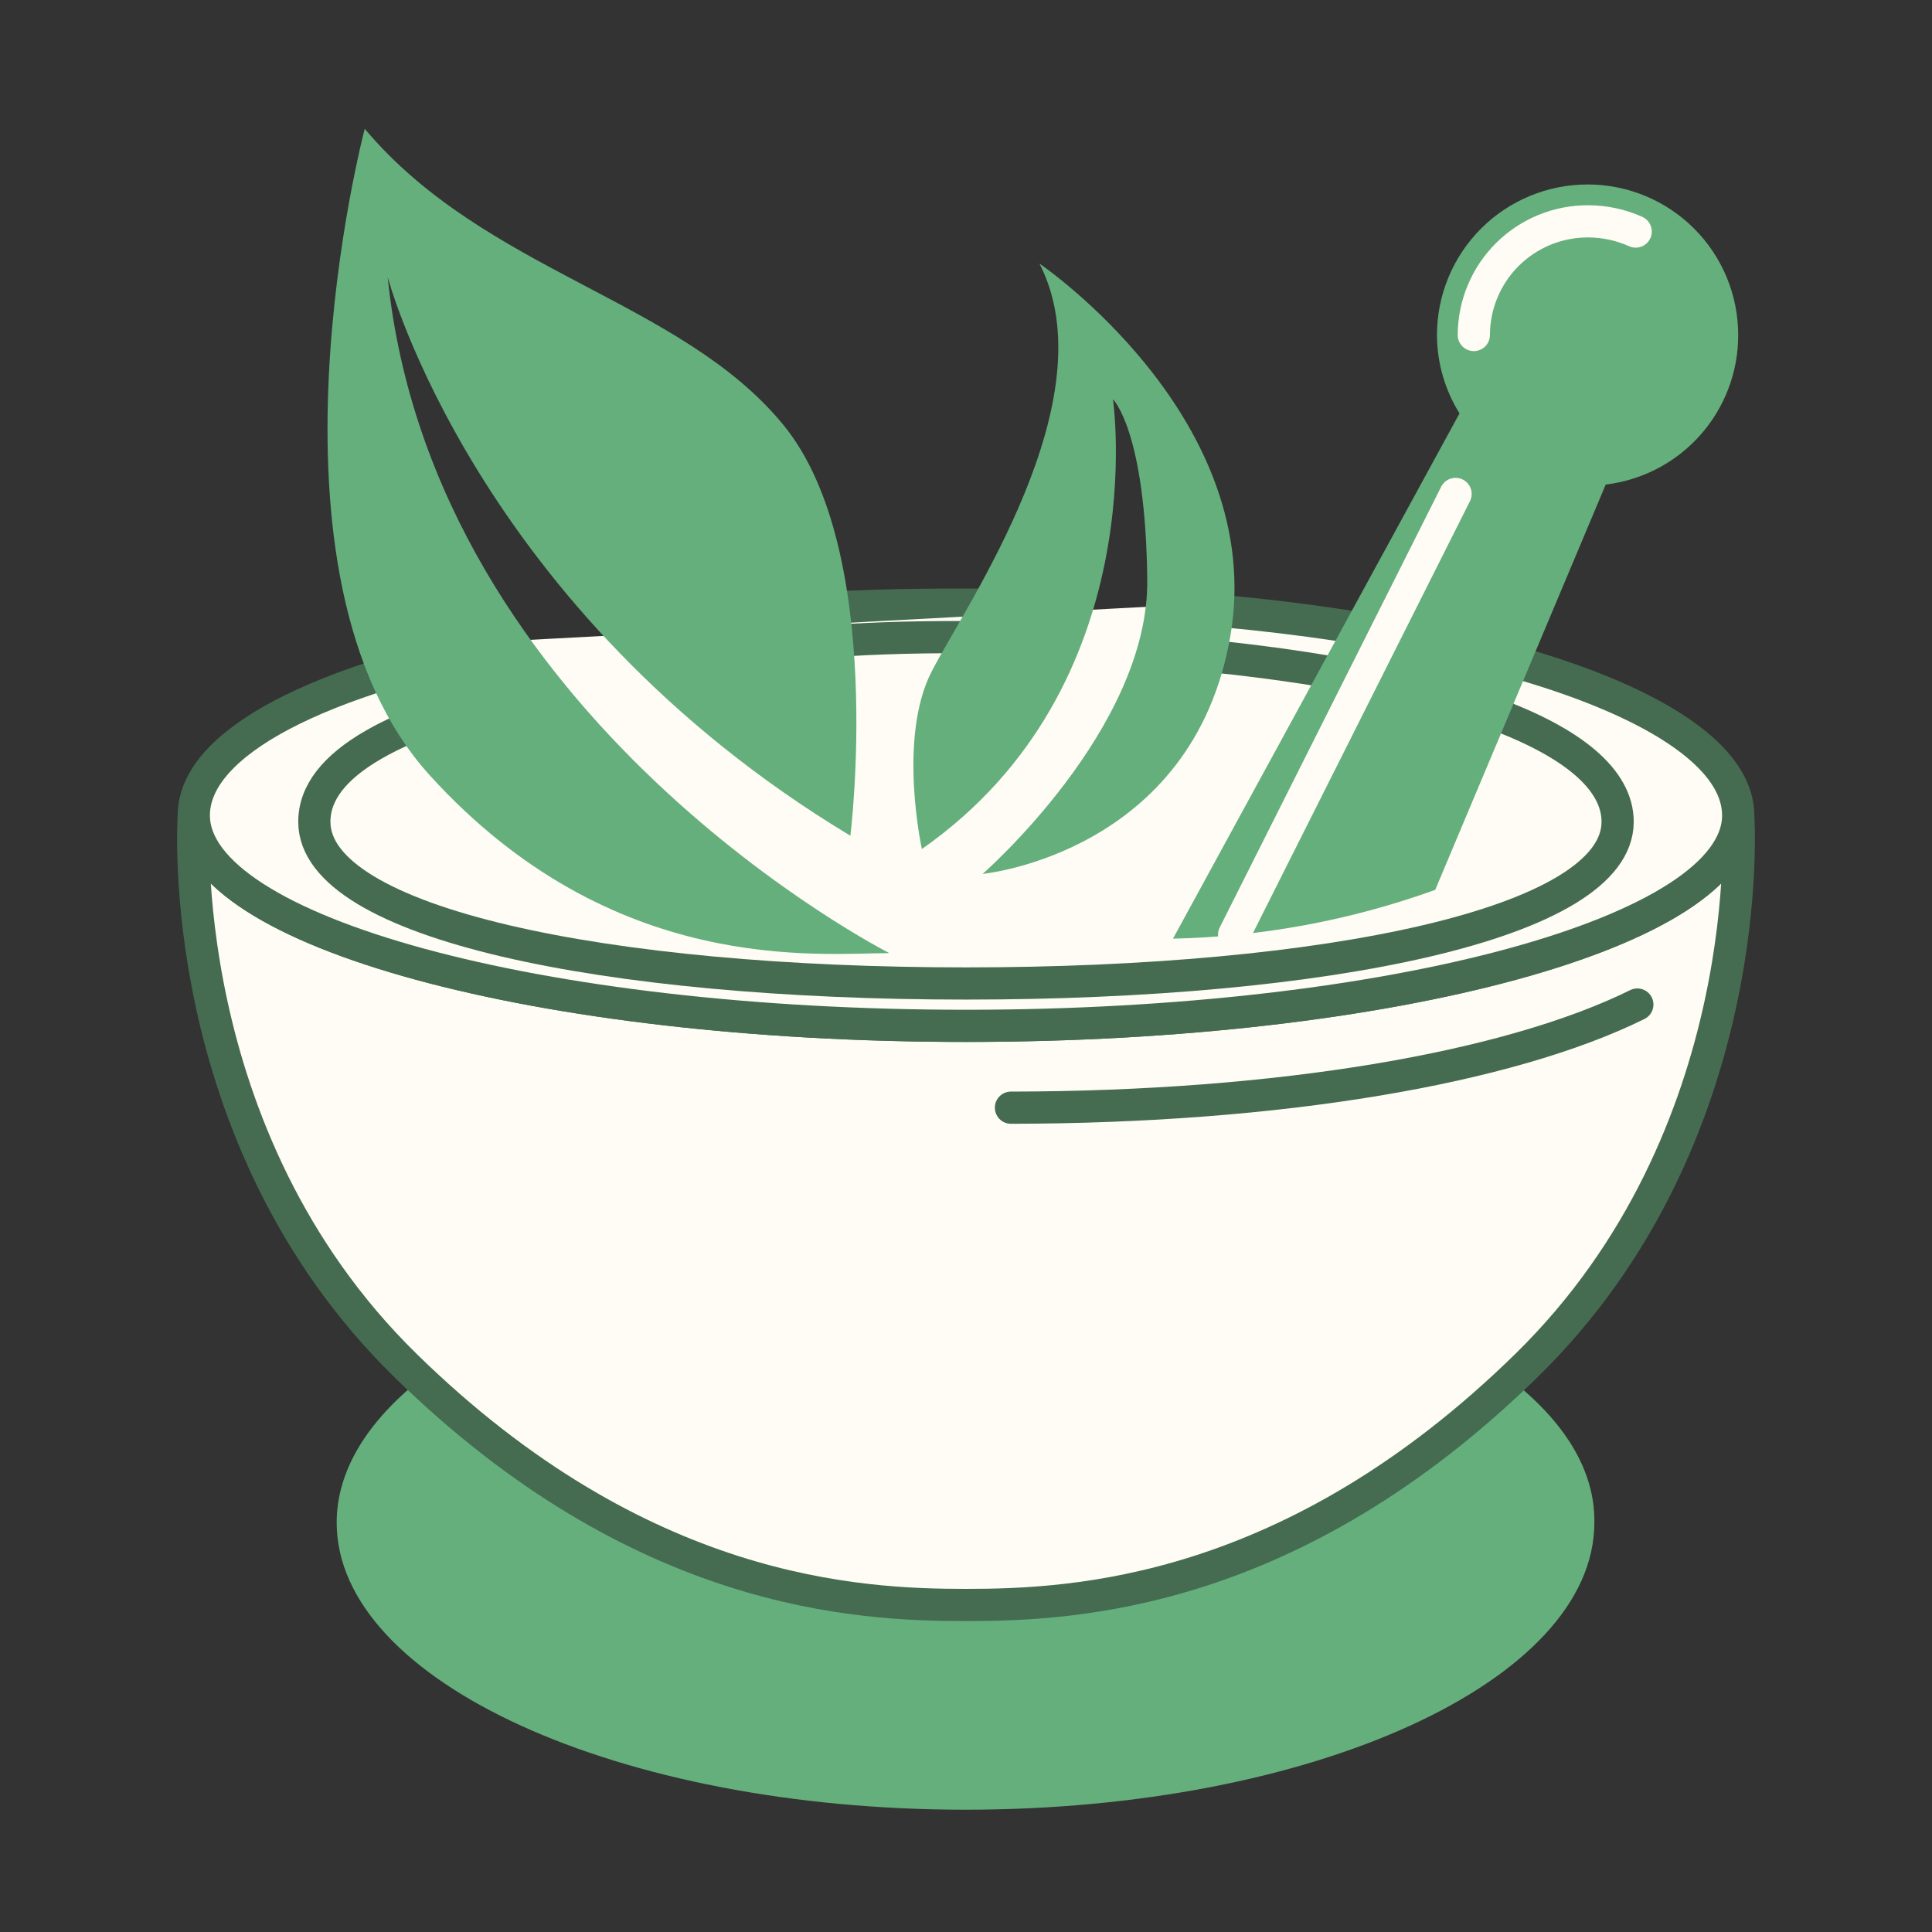 <svg width="60" height="60" viewBox="0 0 60 60" fill="none" xmlns="http://www.w3.org/2000/svg">
<rect x="0" y="0" width="60" height="60" fill="#333333" stroke="none"/>
<path d="M46.89 42.824C39.793 49.519 33.238 49.793 29.976 49.793C26.713 49.793 20.164 49.501 13.067 42.83C11.412 44.145 10.456 45.667 10.456 47.286C10.456 52.21 19.203 56.202 29.988 56.202C40.773 56.202 49.514 52.21 49.514 47.286C49.538 45.66 48.582 44.139 46.89 42.824Z" fill="#65AF7C"/>
<path d="M53.981 25.321C53.981 28.931 43.244 31.858 30 31.858C16.756 31.858 6.019 28.931 6.019 25.321C6.019 25.321 5.307 35.273 12.592 42.406C19.878 49.54 26.659 49.844 30 49.844C33.342 49.844 40.122 49.54 47.407 42.406C54.693 35.273 53.981 25.321 53.981 25.321Z" fill="#FFFCF5" stroke="#456C51" stroke-linecap="round" stroke-linejoin="round"/>
<path d="M31.396 34.4C39.745 34.392 46.86 33.168 50.849 31.197" stroke="#456C51" stroke-linecap="round" stroke-linejoin="round"/>
<path d="M33.53 18.824C32.239 18.77 31.352 18.779 30 18.779C26.176 18.765 22.845 18.989 19.059 19.53" stroke="#456C51" stroke-linejoin="round"/>
<path d="M16.235 19.883C9.905 21.064 6.019 23.07 6.019 25.322C6.019 28.931 16.756 31.859 30 31.859C43.244 31.859 53.981 28.931 53.981 25.322C53.981 22.23 46.566 19.506 36 18.824" fill="#FFFCF5"/>
<path d="M16.235 19.883C9.905 21.064 6.019 23.07 6.019 25.322C6.019 28.931 16.756 31.859 30 31.859C43.244 31.859 53.981 28.931 53.981 25.322C53.981 22.23 46.566 19.506 36 18.824" stroke="#456C51" stroke-linejoin="round"/>
<path d="M33.176 19.881C31.995 19.82 31.234 19.787 29.981 19.787C26.48 19.769 23.572 20.022 20.117 20.587" stroke="#456C51" stroke-linejoin="round"/>
<path d="M16.941 21.293C12.303 22.346 9.762 23.707 9.762 25.521C9.762 28.686 18.825 30.543 30 30.543C41.175 30.543 50.237 28.686 50.237 25.521C50.237 22.88 44.575 20.898 36 20.234" stroke="#456C51" stroke-linejoin="round"/>
<path d="M11.327 4C11.327 4 7.675 17.841 13.354 24.086C19.032 30.33 25.448 29.6 27.62 29.6C27.62 29.6 13.451 22.412 12.039 8.601C12.039 8.601 14.766 18.948 26.409 25.954C26.409 25.954 27.517 17.098 24.334 13.203C21.15 9.307 15.07 8.455 11.327 4Z" fill="#65AF7C"/>
<path d="M28.63 26.367C28.63 26.367 27.869 22.922 28.934 20.853C29.999 18.783 34.442 12.398 32.282 8.187C32.282 8.187 39.372 12.995 38.21 19.751C37.047 26.507 30.516 27.14 30.516 27.14C30.516 27.14 35.678 22.636 35.629 18.01C35.58 13.384 34.564 12.398 34.564 12.398C34.564 12.398 35.867 21.303 28.63 26.367Z" fill="#65AF7C"/>
<path d="M53.981 10.404C53.981 9.164 53.489 7.975 52.612 7.099C51.736 6.222 50.547 5.729 49.307 5.729C48.693 5.729 48.084 5.849 47.516 6.084C46.948 6.318 46.432 6.662 45.998 7.096C45.563 7.531 45.218 8.046 44.983 8.614C44.748 9.181 44.626 9.79 44.626 10.404C44.629 11.265 44.872 12.108 45.326 12.839L36.428 29.151C39.207 29.091 41.958 28.579 44.572 27.635L49.867 15.048C51.003 14.912 52.049 14.364 52.807 13.508C53.566 12.652 53.983 11.548 53.981 10.404Z" fill="#65AF7C"/>
<path d="M45.771 10.404C45.772 9.939 45.864 9.478 46.044 9.049C46.223 8.619 46.485 8.229 46.815 7.901C47.146 7.573 47.537 7.314 47.968 7.137C48.399 6.961 48.86 6.872 49.325 6.874C49.833 6.875 50.335 6.983 50.798 7.191" stroke="#FFFCF5" stroke-linecap="round" stroke-linejoin="round"/>
<path d="M45.204 15.34L38.326 29.029" stroke="#FFFCF5" stroke-linecap="round" stroke-linejoin="round"/>
</svg>

